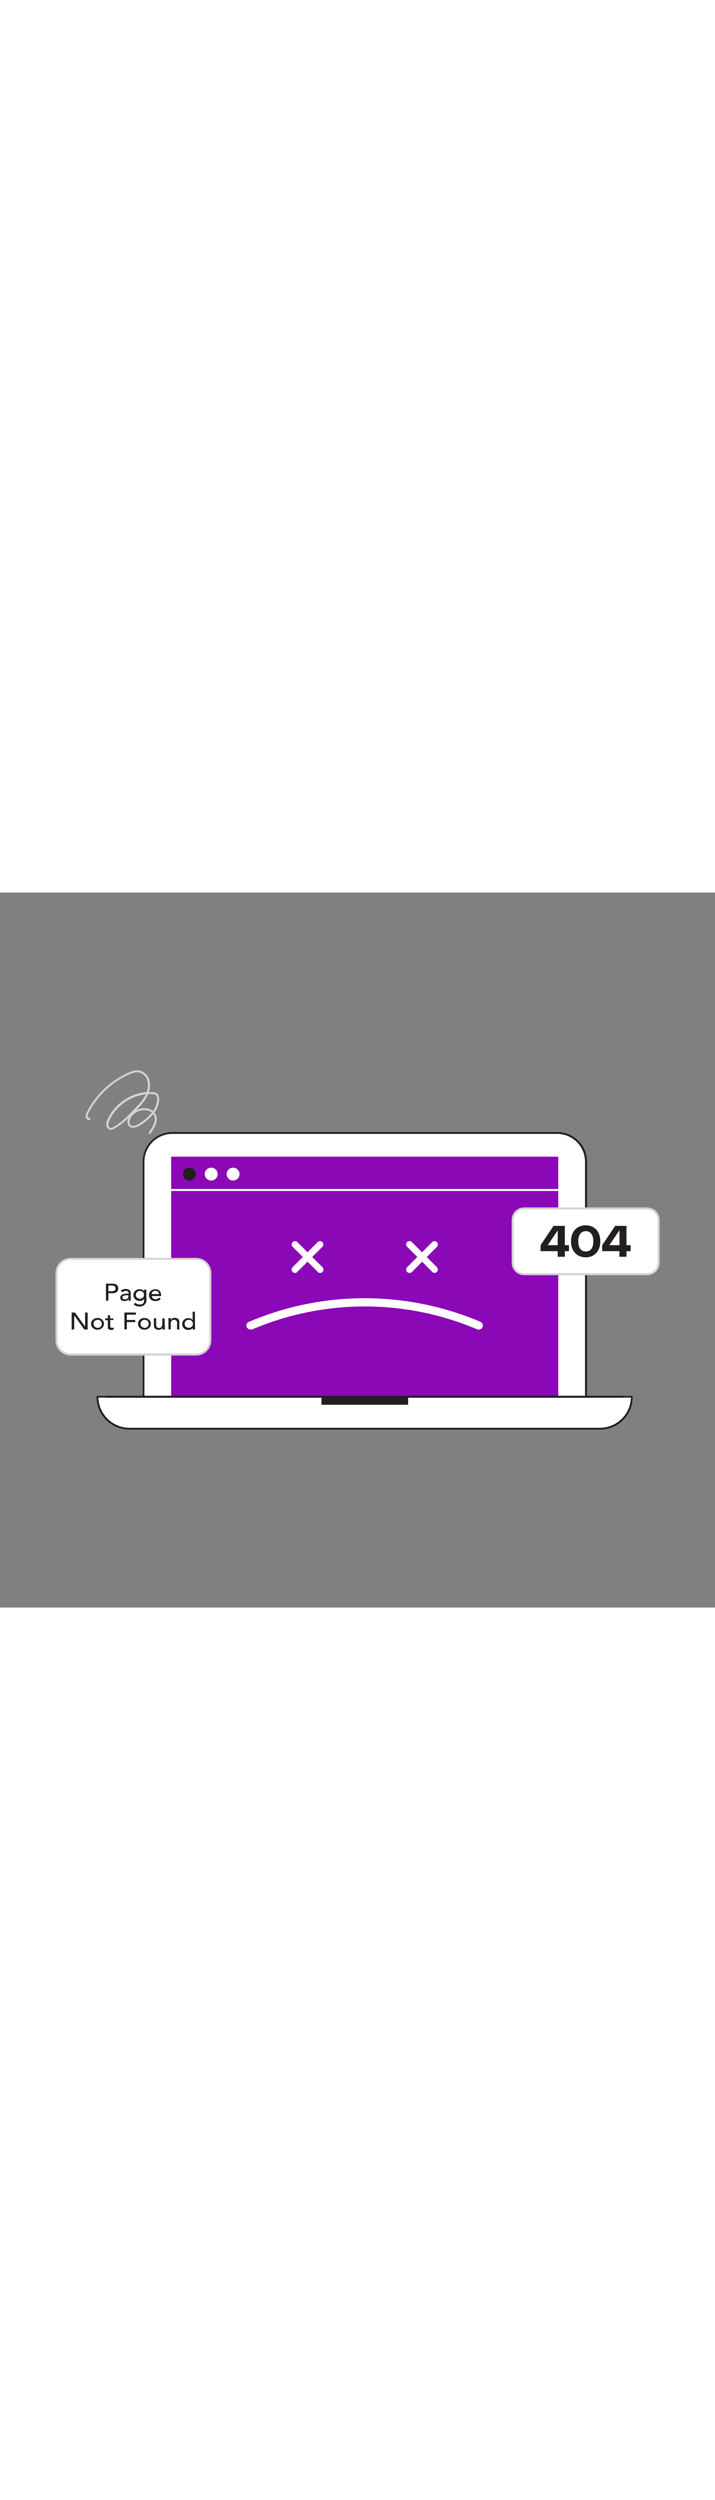 <svg version="1.1" id="Layer_1" xmlns="http://www.w3.org/2000/svg" xmlns:xlink="http://www.w3.org/1999/xlink" x="0px" y="0px" viewBox="0 0 500 500" style="width: 143px;" xml:space="preserve" data-imageid="404-page-not-found-73" imageName="404 Page Not Found" class="illustrations_image">
<rect x="0" y="0" width="500" height="500" fill="#808080" stroke="none"/>
<style type="text/css">
	.st0_404-page-not-found-73{fill:#FFFFFF;}
	.st1_404-page-not-found-73{fill:#231F20;}
	.st2_404-page-not-found-73{fill:#68E1FD;}
	.st3_404-page-not-found-73{fill:#D1D3D4;}
</style>
<g id="Laptop_404-page-not-found-73">
	<path class="st0_404-page-not-found-73" d="M120.5,168.1h269.1c11.1,0,20.1,9,20.1,20.1v164.3l0,0H100.4l0,0V188.3C100.4,177.2,109.4,168.1,120.5,168.1z"/>
	<path class="st1_404-page-not-found-73" d="M409.7,353.2H100.4c-0.4,0-0.6-0.3-0.6-0.6l0,0V188.3c0-11.5,9.3-20.8,20.8-20.8h269.1&#10;&#9;&#9;c11.5,0,20.8,9.3,20.8,20.8v164.3C410.4,353,410.1,353.2,409.7,353.2L409.7,353.2z M101,352h308.1V188.3c0-10.8-8.7-19.5-19.5-19.5&#10;&#9;&#9;H120.5c-10.8,0-19.5,8.7-19.5,19.5V352z"/>
	<path class="st0_404-page-not-found-73" d="M68.2,352.6h373.7l0,0l0,0c0,12.3-10,22.4-22.3,22.4c0,0,0,0,0,0h-329C78.2,375,68.2,365,68.2,352.6&#10;&#9;&#9;C68.2,352.6,68.2,352.6,68.2,352.6L68.2,352.6L68.2,352.6z"/>
	<path class="st1_404-page-not-found-73" d="M419.5,375.6h-329c-12.7,0-23-10.3-23-23l0,0c0-0.4,0.3-0.6,0.6-0.6c0,0,0,0,0,0h373.7c0.4,0,0.6,0.3,0.6,0.6&#10;&#9;&#9;v0C442.6,365.3,432.3,375.6,419.5,375.6L419.5,375.6z M68.8,353.2c0.4,11.7,10,21.1,21.7,21.1h329c11.7,0,21.3-9.3,21.7-21.1H68.8z&#10;&#9;&#9;"/>
	<rect x="224.8" y="352.6" class="st1_404-page-not-found-73" width="60.6" height="5.6"/>
</g>
<g id="Screen_404-page-not-found-73">
	<rect x="119.7" y="184.7" class="st2_404-page-not-found-73 targetColor" width="270.7" height="167.9" style="fill: rgb(139, 8, 183);"/>
	<circle class="st1_404-page-not-found-73" cx="132.4" cy="196.9" r="4.5"/>
	<circle class="st0_404-page-not-found-73" cx="147.7" cy="196.9" r="4.5"/>
	<circle class="st0_404-page-not-found-73" cx="163" cy="196.9" r="4.5"/>
	<path class="st0_404-page-not-found-73" d="M390.2,208.7H119.9c-0.4,0-0.7-0.3-0.7-0.7c0-0.4,0.3-0.7,0.7-0.7h270.3c0.4,0,0.7,0.3,0.7,0.7&#10;&#9;&#9;C390.9,208.4,390.6,208.7,390.2,208.7z"/>
</g>
<g id="Emoji_404-page-not-found-73">
	<path class="st0_404-page-not-found-73" d="M206.2,266c-0.6,0-1.2-0.2-1.6-0.7c-0.9-0.9-0.9-2.4,0-3.3l17.6-17.6c0.9-0.9,2.4-0.8,3.3,0.1&#10;&#9;&#9;c0.8,0.9,0.8,2.3,0,3.2l-17.6,17.6C207.4,265.8,206.8,266.1,206.2,266z"/>
	<path class="st0_404-page-not-found-73" d="M223.8,266c-0.6,0-1.2-0.2-1.6-0.7l-17.6-17.6c-0.9-0.9-0.8-2.4,0.1-3.3c0.9-0.8,2.3-0.8,3.2,0l17.6,17.6&#10;&#9;&#9;c0.9,0.9,0.9,2.4,0,3.3C225,265.8,224.4,266.1,223.8,266z"/>
	<path class="st0_404-page-not-found-73" d="M286.3,266c-0.6,0-1.2-0.2-1.6-0.7c-0.9-0.9-0.9-2.4,0-3.3l17.6-17.6c0.9-0.9,2.4-0.8,3.3,0.1&#10;&#9;&#9;c0.8,0.9,0.8,2.3,0,3.2L288,265.4C287.6,265.8,286.9,266.1,286.3,266z"/>
	<path class="st0_404-page-not-found-73" d="M303.9,266c-0.6,0-1.2-0.2-1.6-0.7l-17.6-17.6c-0.9-0.9-0.9-2.4,0-3.3c0.9-0.9,2.4-0.9,3.3,0l17.5,17.6&#10;&#9;&#9;c0.9,0.9,0.9,2.4,0,3.3C305.1,265.8,304.5,266,303.9,266L303.9,266z"/>
	<path class="st0_404-page-not-found-73" d="M175.2,305.6c-1.6,0-2.9-1.3-2.9-2.8c0-1.2,0.7-2.2,1.8-2.6c51.7-22,110.1-22,161.9,0c1.4,0.7,2,2.4,1.4,3.8&#10;&#9;&#9;c-0.6,1.4-2.2,2-3.6,1.5c-50.3-21.4-107.1-21.4-157.4,0C176,305.5,175.6,305.6,175.2,305.6z"/>
	<path class="st3_404-page-not-found-73" d="M104.7,168.8c-0.2,0-0.3-0.1-0.4-0.1c-0.3-0.2-0.4-0.7-0.2-1c0,0,0,0,0,0c2.5-3.4,5.6-8.4,3.3-12.4&#10;&#9;&#9;c-0.1-0.1-0.2-0.2-0.2-0.4c-2.6,3.1-5.6,5.7-9,7.8c-1.7,1.1-4.2,2.1-6.2,1.7c-0.9-0.2-1.8-0.8-2.3-1.6c-0.6-1.2-0.8-2.6-0.4-3.8&#10;&#9;&#9;c0.1-0.5,0.3-0.9,0.4-1.3c-2.9,2.9-6.3,5.5-9.9,7.5c-0.8,0.5-1.7,0.8-2.6,0.7c-1.6-0.3-2.7-1.6-2.9-3.2c-0.1-1.4,0.2-2.7,0.8-3.9&#10;&#9;&#9;c4.7-10.7,15.8-18.4,27.4-19.3c1.1-2.6,1.2-5.5,0.5-8.2c-0.8-2.7-3-4.8-5.7-5.5c-2.4-0.5-5.1,0.5-7.3,1.5&#10;&#9;&#9;c-12.1,5.5-21.9,14.9-28,26.7c-0.5,0.7-0.7,1.6-0.7,2.5c0.1,0.4,0.3,0.8,0.6,1c0.2,0.1,0.4,0.2,0.6,0.2c0.4-0.1,0.7,0.2,0.8,0.6&#10;&#9;&#9;c0,0,0,0,0,0c0.1,0.4-0.2,0.7-0.6,0.8c0,0,0,0,0,0c-0.6,0.1-1.2,0-1.7-0.4c-0.6-0.5-1.1-1.2-1.1-2c0-1.2,0.3-2.3,0.9-3.3&#10;&#9;&#9;c6.2-12.1,16.3-21.7,28.7-27.3c2.4-1.1,5.3-2.2,8.2-1.6c3.2,0.8,5.8,3.3,6.7,6.5c0.8,2.8,0.7,5.8-0.3,8.6c0.9,0,1.8,0,2.8,0&#10;&#9;&#9;c0.9,0,1.8,0.2,2.6,0.7c1.8,1.1,1.9,3.5,1.8,4.9c-0.3,3.2-1.4,6.2-3.3,8.7c0.2,0.3,0.4,0.5,0.6,0.8c2.7,4.6-0.6,10.1-3.4,13.9&#10;&#9;&#9;C105.1,168.7,104.9,168.8,104.7,168.8z M102,141.1c-10.9,1.2-21.1,8.4-25.5,18.4c-0.5,1-0.8,2.1-0.7,3.2c0.1,0.9,0.7,1.7,1.6,1.9&#10;&#9;&#9;c0.6,0,1.3-0.2,1.8-0.6c5.8-3.1,10.4-8,14.8-12.6C96.9,148.4,100.1,145.1,102,141.1z M100.8,152.2c-0.7,0-1.4,0.1-2.1,0.2&#10;&#9;&#9;c-3.9,0.8-7.2,3.6-8,7c-0.3,0.9-0.2,1.9,0.2,2.8c0.3,0.5,0.8,0.8,1.4,0.9c1.6,0.4,3.8-0.6,5.1-1.5c3.3-2.1,6.3-4.7,8.8-7.7&#10;&#9;&#9;C104.7,152.7,102.8,152.1,100.8,152.2L100.8,152.2z M100.8,150.8c2.2-0.1,4.4,0.6,6.2,2c1.6-2.3,2.6-5,2.9-7.8&#10;&#9;&#9;c0.1-0.8,0.1-2.8-1.2-3.6c-0.6-0.3-1.3-0.5-1.9-0.4c-1.1-0.1-2.2-0.1-3.2,0c-1.9,4.4-5.2,8-8.3,11.2c1-0.5,2-0.9,3.1-1.1&#10;&#9;&#9;C99.2,150.9,100,150.8,100.8,150.8L100.8,150.8z"/>
</g>
<g id="Page_not_Found_Text_404-page-not-found-73">
	<path class="st0_404-page-not-found-73" d="M49.4,256.1h87.8c5.5,0,9.9,4.5,9.9,9.9v47.1c0,5.5-4.5,9.9-9.9,9.9H49.4c-5.5,0-9.9-4.5-9.9-9.9v-47.1&#10;&#9;&#9;C39.4,260.6,43.9,256.1,49.4,256.1z"/>
	<path class="st3_404-page-not-found-73" d="M137.1,323.8H49.4c-5.9,0-10.6-4.8-10.6-10.6v-47.1c0-5.9,4.8-10.6,10.6-10.6h87.8c5.9,0,10.6,4.8,10.6,10.6&#10;&#9;&#9;v47.1C147.8,319.1,143,323.8,137.1,323.8z M49.4,256.8c-5.1,0-9.2,4.1-9.2,9.2v47.1c0,5.1,4.1,9.2,9.2,9.2h87.8&#10;&#9;&#9;c5.1,0,9.2-4.1,9.2-9.2v-47.1c0-5.1-4.1-9.2-9.2-9.2L49.4,256.8z"/>
	<path class="st1_404-page-not-found-73" d="M74.1,273.5h4.5c0.7,0,1.4,0.1,2,0.3c0.5,0.2,0.9,0.4,1.3,0.8c0.3,0.3,0.5,0.7,0.6,1.1&#10;&#9;&#9;c0.1,0.4,0.2,0.8,0.2,1.1c0,0.4,0,0.8-0.2,1.2c-0.1,0.4-0.3,0.8-0.6,1.1c-0.4,0.3-0.8,0.6-1.3,0.8c-0.6,0.2-1.3,0.3-2,0.3h-2.8v5.2&#10;&#9;&#9;h-1.7V273.5z M75.8,278.8h2.3c0.3,0,0.7,0,1-0.1c0.3,0,0.6-0.1,0.9-0.3c0.3-0.1,0.5-0.3,0.6-0.6c0.2-0.3,0.2-0.7,0.2-1&#10;&#9;&#9;c0-0.3-0.1-0.7-0.2-1c-0.2-0.2-0.4-0.4-0.6-0.6c-0.3-0.1-0.6-0.2-0.9-0.3c-0.3,0-0.7-0.1-1-0.1h-2.3L75.8,278.8z"/>
	<path class="st1_404-page-not-found-73" d="M84.4,278.4c0.5-0.4,1-0.7,1.6-0.9c0.6-0.2,1.2-0.3,1.8-0.3c0.5,0,1.1,0.1,1.6,0.2c0.4,0.1,0.8,0.3,1.1,0.6&#10;&#9;&#9;c0.3,0.2,0.5,0.5,0.7,0.9c0.1,0.3,0.2,0.7,0.2,1v4.1c0,0.3,0,0.5,0,0.8s0,0.5,0.1,0.7H90c0-0.4,0-0.8,0-1.2l0,0&#10;&#9;&#9;c-0.3,0.5-0.8,0.9-1.3,1.1c-0.5,0.2-1.1,0.3-1.7,0.3c-0.4,0-0.8,0-1.1-0.1c-0.4-0.1-0.7-0.2-1-0.5c-0.3-0.2-0.5-0.5-0.6-0.8&#10;&#9;&#9;c-0.2-0.3-0.2-0.7-0.2-1c0-0.5,0.1-0.9,0.4-1.3c0.3-0.4,0.6-0.7,1-0.9c0.5-0.2,1-0.4,1.5-0.5c0.6-0.1,1.2-0.1,1.8-0.1h1.2v-0.3&#10;&#9;&#9;c0-0.2,0-0.4-0.1-0.6c-0.1-0.2-0.2-0.4-0.4-0.5c-0.2-0.2-0.4-0.3-0.6-0.4c-0.3-0.1-0.6-0.2-0.9-0.1c-0.3,0-0.6,0-0.8,0.1&#10;&#9;&#9;c-0.2,0.1-0.4,0.1-0.6,0.2c-0.2,0.1-0.4,0.2-0.5,0.3l-0.4,0.3L84.4,278.4z M89,281.6c-0.4,0-0.8,0-1.2,0.1c-0.4,0-0.7,0.1-1.1,0.2&#10;&#9;&#9;c-0.3,0.1-0.6,0.3-0.8,0.5c-0.2,0.2-0.3,0.5-0.3,0.8c0,0.4,0.2,0.8,0.5,1c0.4,0.2,0.9,0.3,1.3,0.3c0.4,0,0.8-0.1,1.1-0.2&#10;&#9;&#9;c0.3-0.1,0.5-0.3,0.8-0.5c0.2-0.2,0.3-0.5,0.4-0.8c0.1-0.3,0.1-0.5,0.1-0.8v-0.5L89,281.6z"/>
	<path class="st1_404-page-not-found-73" d="M102.4,285.3c0,0.6-0.1,1.1-0.4,1.7c-0.2,0.5-0.6,0.9-1,1.3c-0.4,0.4-0.9,0.7-1.5,0.9&#10;&#9;&#9;c-0.6,0.2-1.3,0.3-1.9,0.3c-0.8,0-1.5-0.1-2.2-0.3c-0.7-0.2-1.3-0.6-1.9-1.1l1.1-1.3c0.4,0.4,0.9,0.8,1.4,1&#10;&#9;&#9;c0.5,0.2,1.1,0.3,1.7,0.3c0.5,0,1-0.1,1.5-0.2c0.4-0.1,0.7-0.4,0.9-0.6c0.2-0.3,0.4-0.6,0.5-0.9c0.1-0.3,0.1-0.7,0.1-1v-1.2l0,0&#10;&#9;&#9;c-0.3,0.5-0.8,0.8-1.3,1.1c-0.5,0.2-1.1,0.3-1.7,0.3c-0.6,0-1.2-0.1-1.8-0.3c-0.5-0.2-1-0.5-1.4-0.9c-0.4-0.4-0.7-0.8-0.9-1.3&#10;&#9;&#9;c-0.2-0.5-0.3-1.1-0.3-1.6c0-0.6,0.1-1.1,0.3-1.6c0.2-0.5,0.5-1,0.9-1.3c0.4-0.4,0.9-0.7,1.4-0.9c0.6-0.2,1.2-0.3,1.8-0.3&#10;&#9;&#9;c0.6,0,1.2,0.1,1.7,0.4c0.5,0.2,1,0.6,1.3,1l0,0v-1.1h1.6L102.4,285.3z M97.9,278.6c-0.4,0-0.8,0.1-1.2,0.2&#10;&#9;&#9;c-0.3,0.1-0.6,0.3-0.9,0.6c-0.2,0.2-0.4,0.5-0.6,0.9c-0.1,0.4-0.2,0.7-0.2,1.1c0,0.7,0.2,1.4,0.8,1.9c1.2,1,2.9,1,4.1,0&#10;&#9;&#9;c0.5-0.5,0.8-1.2,0.8-1.9c0-0.4-0.1-0.8-0.2-1.1c-0.1-0.3-0.3-0.6-0.6-0.9c-0.3-0.2-0.6-0.4-0.9-0.6&#10;&#9;&#9;C98.7,278.7,98.3,278.6,97.9,278.6z"/>
	<path class="st1_404-page-not-found-73" d="M106.1,282c0,0.3,0.1,0.7,0.2,1c0.2,0.3,0.4,0.5,0.6,0.7c0.3,0.2,0.6,0.4,0.9,0.5c0.4,0.1,0.7,0.2,1.1,0.2&#10;&#9;&#9;c0.5,0,0.9-0.1,1.3-0.3c0.4-0.2,0.7-0.5,1-0.9l1.2,0.9c-0.9,1.1-2.3,1.7-3.8,1.6c-0.6,0-1.2-0.1-1.8-0.3c-1-0.4-1.9-1.2-2.3-2.2&#10;&#9;&#9;c-0.2-0.5-0.3-1.1-0.3-1.6c0-0.6,0.1-1.1,0.3-1.7c0.2-0.5,0.5-1,0.9-1.3c0.4-0.4,0.9-0.7,1.4-0.9c0.6-0.2,1.2-0.3,1.8-0.3&#10;&#9;&#9;c0.7,0,1.3,0.1,1.9,0.4c0.5,0.2,0.9,0.6,1.3,1c0.3,0.4,0.6,0.9,0.7,1.4c0.1,0.5,0.2,1,0.2,1.5v0.5H106.1z M111.2,280.8&#10;&#9;&#9;c0-0.3-0.1-0.6-0.2-0.9c-0.1-0.3-0.3-0.5-0.5-0.7c-0.2-0.2-0.5-0.4-0.8-0.5c-0.3-0.1-0.7-0.2-1.1-0.2c-0.4,0-0.8,0.1-1.1,0.2&#10;&#9;&#9;c-0.3,0.1-0.6,0.3-0.8,0.5c-0.2,0.2-0.4,0.5-0.5,0.8c-0.1,0.3-0.2,0.5-0.2,0.8L111.2,280.8z"/>
	<path class="st1_404-page-not-found-73" d="M50.1,293.7h2.3l7.1,9.8l0,0v-9.8h1.8v11.9H59l-7.1-9.8l0,0v9.8h-1.8V293.7z"/>
	<path class="st1_404-page-not-found-73" d="M63.7,301.6c0-0.5,0.1-1.1,0.3-1.6c0.2-0.5,0.6-1,1-1.3c0.4-0.4,0.9-0.7,1.4-0.9c1.2-0.4,2.4-0.4,3.6,0&#10;&#9;&#9;c0.5,0.2,1,0.5,1.4,0.9c0.4,0.4,0.8,0.8,1,1.3c0.2,0.5,0.4,1.1,0.3,1.6c0,0.6-0.1,1.1-0.3,1.6c-0.2,0.5-0.6,1-1,1.3&#10;&#9;&#9;c-0.4,0.4-0.9,0.7-1.4,0.9c-1.2,0.4-2.4,0.4-3.6,0c-0.5-0.2-1-0.5-1.4-0.9c-0.4-0.4-0.8-0.8-1-1.3&#10;&#9;&#9;C63.8,302.7,63.6,302.2,63.7,301.6z M65.4,301.6c0,0.4,0.1,0.8,0.2,1.1c0.1,0.3,0.3,0.6,0.6,0.9c0.3,0.2,0.6,0.4,0.9,0.6&#10;&#9;&#9;c0.8,0.3,1.6,0.3,2.4,0c0.3-0.1,0.6-0.3,0.9-0.6c0.2-0.2,0.4-0.5,0.6-0.9c0.1-0.4,0.2-0.7,0.2-1.1c0-0.4-0.1-0.8-0.2-1.1&#10;&#9;&#9;c-0.1-0.3-0.3-0.6-0.6-0.9c-0.3-0.2-0.6-0.4-0.9-0.6c-0.8-0.3-1.6-0.3-2.4,0c-0.3,0.1-0.6,0.3-0.9,0.6c-0.2,0.2-0.4,0.5-0.6,0.9&#10;&#9;&#9;C65.4,300.8,65.4,301.2,65.4,301.6z"/>
	<path class="st1_404-page-not-found-73" d="M79.4,298.9h-2.3v3.6c0,0.2,0,0.4,0,0.7c0,0.2,0,0.4,0.1,0.6c0.1,0.2,0.2,0.3,0.4,0.4c0.2,0.1,0.5,0.2,0.7,0.2&#10;&#9;&#9;c0.2,0,0.4,0,0.6,0c0.2,0,0.4-0.1,0.6-0.2v1.4c-0.2,0.1-0.5,0.2-0.8,0.2c-0.2,0-0.5,0.1-0.7,0.1c-0.5,0-1-0.1-1.5-0.2&#10;&#9;&#9;c-0.3-0.1-0.6-0.4-0.8-0.6c-0.2-0.3-0.3-0.6-0.3-0.9c0-0.3,0-0.6,0-1v-4.1h-1.9v-1.3h1.9v-2.2h1.6v2.2h2.3V298.9z"/>
	<path class="st1_404-page-not-found-73" d="M87,293.7h8v1.5h-6.3v3.7h5.9v1.5h-5.9v5.1H87V293.7z"/>
	<path class="st1_404-page-not-found-73" d="M96.5,301.6c0-0.6,0.1-1.1,0.3-1.6c0.2-0.5,0.6-1,1-1.3c0.4-0.4,0.9-0.7,1.4-0.9c1.2-0.4,2.4-0.4,3.6,0&#10;&#9;&#9;c0.5,0.2,1,0.5,1.4,0.9c0.4,0.4,0.8,0.8,1,1.3c0.2,0.5,0.4,1.1,0.3,1.6c0,0.6-0.1,1.1-0.3,1.6c-0.2,0.5-0.6,1-1,1.3&#10;&#9;&#9;c-0.4,0.4-0.9,0.7-1.4,0.9c-1.2,0.4-2.4,0.4-3.6,0c-0.5-0.2-1-0.5-1.4-0.9c-0.4-0.4-0.8-0.8-1-1.3&#10;&#9;&#9;C96.6,302.7,96.5,302.1,96.5,301.6z M98.3,301.6c0,0.4,0.1,0.8,0.2,1.1c0.1,0.3,0.3,0.6,0.6,0.9c0.3,0.2,0.6,0.4,0.9,0.6&#10;&#9;&#9;c0.8,0.3,1.6,0.3,2.3,0c0.3-0.1,0.6-0.3,0.9-0.6c0.2-0.2,0.4-0.5,0.6-0.9c0.1-0.4,0.2-0.7,0.2-1.1c0-0.4-0.1-0.8-0.2-1.1&#10;&#9;&#9;c-0.1-0.3-0.3-0.6-0.6-0.9c-0.3-0.2-0.6-0.4-0.9-0.6c-0.8-0.3-1.6-0.3-2.3,0c-0.3,0.1-0.6,0.3-0.9,0.6c-0.2,0.2-0.4,0.5-0.6,0.9&#10;&#9;&#9;C98.3,300.8,98.3,301.2,98.3,301.6z"/>
	<path class="st1_404-page-not-found-73" d="M115.3,305.6h-1.6v-1.2l0,0c-0.2,0.4-0.6,0.8-1.1,1c-0.5,0.3-1.1,0.4-1.8,0.4c-0.4,0-0.8-0.1-1.2-0.2&#10;&#9;&#9;c-0.4-0.1-0.7-0.3-1-0.5c-0.3-0.3-0.5-0.6-0.7-1c-0.2-0.4-0.3-0.9-0.3-1.4v-5h1.6v4.7c0,0.3,0.1,0.6,0.2,1c0.1,0.2,0.2,0.5,0.4,0.6&#10;&#9;&#9;c0.2,0.2,0.4,0.3,0.6,0.4c0.2,0.1,0.5,0.1,0.7,0.1c0.3,0,0.6,0,0.9-0.1c0.3-0.1,0.5-0.3,0.8-0.5c0.2-0.2,0.4-0.5,0.5-0.8&#10;&#9;&#9;c0.1-0.4,0.2-0.8,0.2-1.2v-4.1h1.6L115.3,305.6z"/>
	<path class="st1_404-page-not-found-73" d="M117.8,297.6h1.6v1.2l0,0c0.2-0.4,0.6-0.8,1.1-1c0.5-0.3,1.2-0.4,1.8-0.4c0.4,0,0.8,0.1,1.2,0.2&#10;&#9;&#9;c0.4,0.1,0.7,0.3,1,0.5c0.3,0.3,0.5,0.6,0.7,1c0.2,0.4,0.3,0.9,0.2,1.4v5.1h-1.6v-4.7c0-0.3,0-0.6-0.2-1c-0.1-0.2-0.2-0.5-0.4-0.6&#10;&#9;&#9;c-0.2-0.2-0.4-0.3-0.6-0.4c-0.2-0.1-0.5-0.1-0.7-0.1c-0.3,0-0.7,0-1,0.1c-0.3,0.1-0.5,0.3-0.8,0.5c-0.2,0.2-0.4,0.5-0.5,0.8&#10;&#9;&#9;c-0.1,0.4-0.2,0.8-0.2,1.2v4.1h-1.6L117.8,297.6z"/>
	<path class="st1_404-page-not-found-73" d="M136.4,305.6h-1.6v-1.1l0,0c-0.3,0.4-0.8,0.8-1.3,1c-0.5,0.2-1.1,0.3-1.7,0.4c-0.6,0-1.2-0.1-1.8-0.3&#10;&#9;&#9;c-0.5-0.2-1-0.5-1.4-0.9c-0.4-0.4-0.7-0.8-0.9-1.3c-0.4-1.1-0.4-2.2,0-3.3c0.2-0.5,0.5-0.9,0.9-1.3c0.4-0.4,0.9-0.7,1.4-0.9&#10;&#9;&#9;c0.6-0.2,1.2-0.3,1.8-0.3c0.6,0,1.2,0.1,1.7,0.4c0.5,0.2,0.9,0.6,1.2,1l0,0v-5.9h1.6L136.4,305.6z M132,304.4&#10;&#9;&#9;c0.4,0,0.8-0.1,1.2-0.2c0.3-0.1,0.6-0.3,0.9-0.6c0.2-0.2,0.4-0.5,0.6-0.9c0.1-0.4,0.2-0.7,0.2-1.1c0-0.4-0.1-0.8-0.2-1.1&#10;&#9;&#9;c-0.1-0.3-0.3-0.6-0.6-0.9c-0.3-0.2-0.6-0.4-0.9-0.6c-0.8-0.3-1.6-0.3-2.4,0c-0.3,0.1-0.6,0.3-0.9,0.6c-0.2,0.2-0.4,0.5-0.6,0.9&#10;&#9;&#9;c-0.1,0.4-0.2,0.7-0.2,1.1c0,0.4,0.1,0.8,0.2,1.1c0.1,0.3,0.3,0.6,0.6,0.9c0.3,0.2,0.6,0.4,0.9,0.6&#10;&#9;&#9;C131.2,304.3,131.6,304.4,132,304.4z"/>
</g>
<g id="_404_text_404-page-not-found-73">
	<path class="st0_404-page-not-found-73" d="M366.5,220.9h86.1c4.4,0,8,3.6,8,8v30c0,4.4-3.6,8-8,8h-86.1c-4.4,0-8-3.6-8-8v-30&#10;&#9;&#9;C358.5,224.5,362.1,220.9,366.5,220.9z"/>
	<path class="st3_404-page-not-found-73" d="M452.6,267.6h-86.1c-4.8,0-8.7-3.9-8.7-8.7v-30c0-4.8,3.9-8.7,8.7-8.7h86.1c4.8,0,8.7,3.9,8.7,8.7v30&#10;&#9;&#9;C461.3,263.7,457.4,267.6,452.6,267.6z M366.5,221.6c-4,0-7.3,3.3-7.3,7.3v0v30c0,4,3.3,7.3,7.3,7.3l0,0h86.1c4,0,7.3-3.3,7.3-7.3&#10;&#9;&#9;l0,0v-30c0-4-3.3-7.3-7.3-7.3l0,0H366.5z"/>
	<path class="st1_404-page-not-found-73" d="M390,250.8h-12v-4.2l9.1-13.5h7.9v13.5h2.9v4.2H395v3.9h-5L390,250.8z M390,246.6v-10.3h0l-7,10.3L390,246.6z"/>
	<path class="st1_404-page-not-found-73" d="M399.3,243.9c0-7,4.2-11.2,10.3-11.2s10.2,4.3,10.2,11.2s-4.2,11.2-10.2,11.2S399.3,250.9,399.3,243.9z&#10;&#9;&#9; M414.9,243.9c0-4.7-2-7.1-5.2-7.1s-5.3,2.3-5.3,7.1s2,7.1,5.3,7.1S414.9,248.6,414.9,243.9z"/>
	<path class="st1_404-page-not-found-73" d="M433.2,250.8h-12.1v-4.2l9.1-13.5h7.9v13.5h2.9v4.2h-2.9v3.9h-5L433.2,250.8z M433.2,246.6v-10.3h-0.1l-7,10.3&#10;&#9;&#9;L433.2,246.6z"/>
</g>
<path id="line_404-page-not-found-73" class="st1_404-page-not-found-73" d="M435.5,353.3h-361c-0.4,0-0.7-0.3-0.7-0.7s0.3-0.7,0.7-0.7h361c0.4,0,0.7,0.3,0.7,0.7&#10;&#9;S436,353.3,435.5,353.3L435.5,353.3z"/>
</svg>